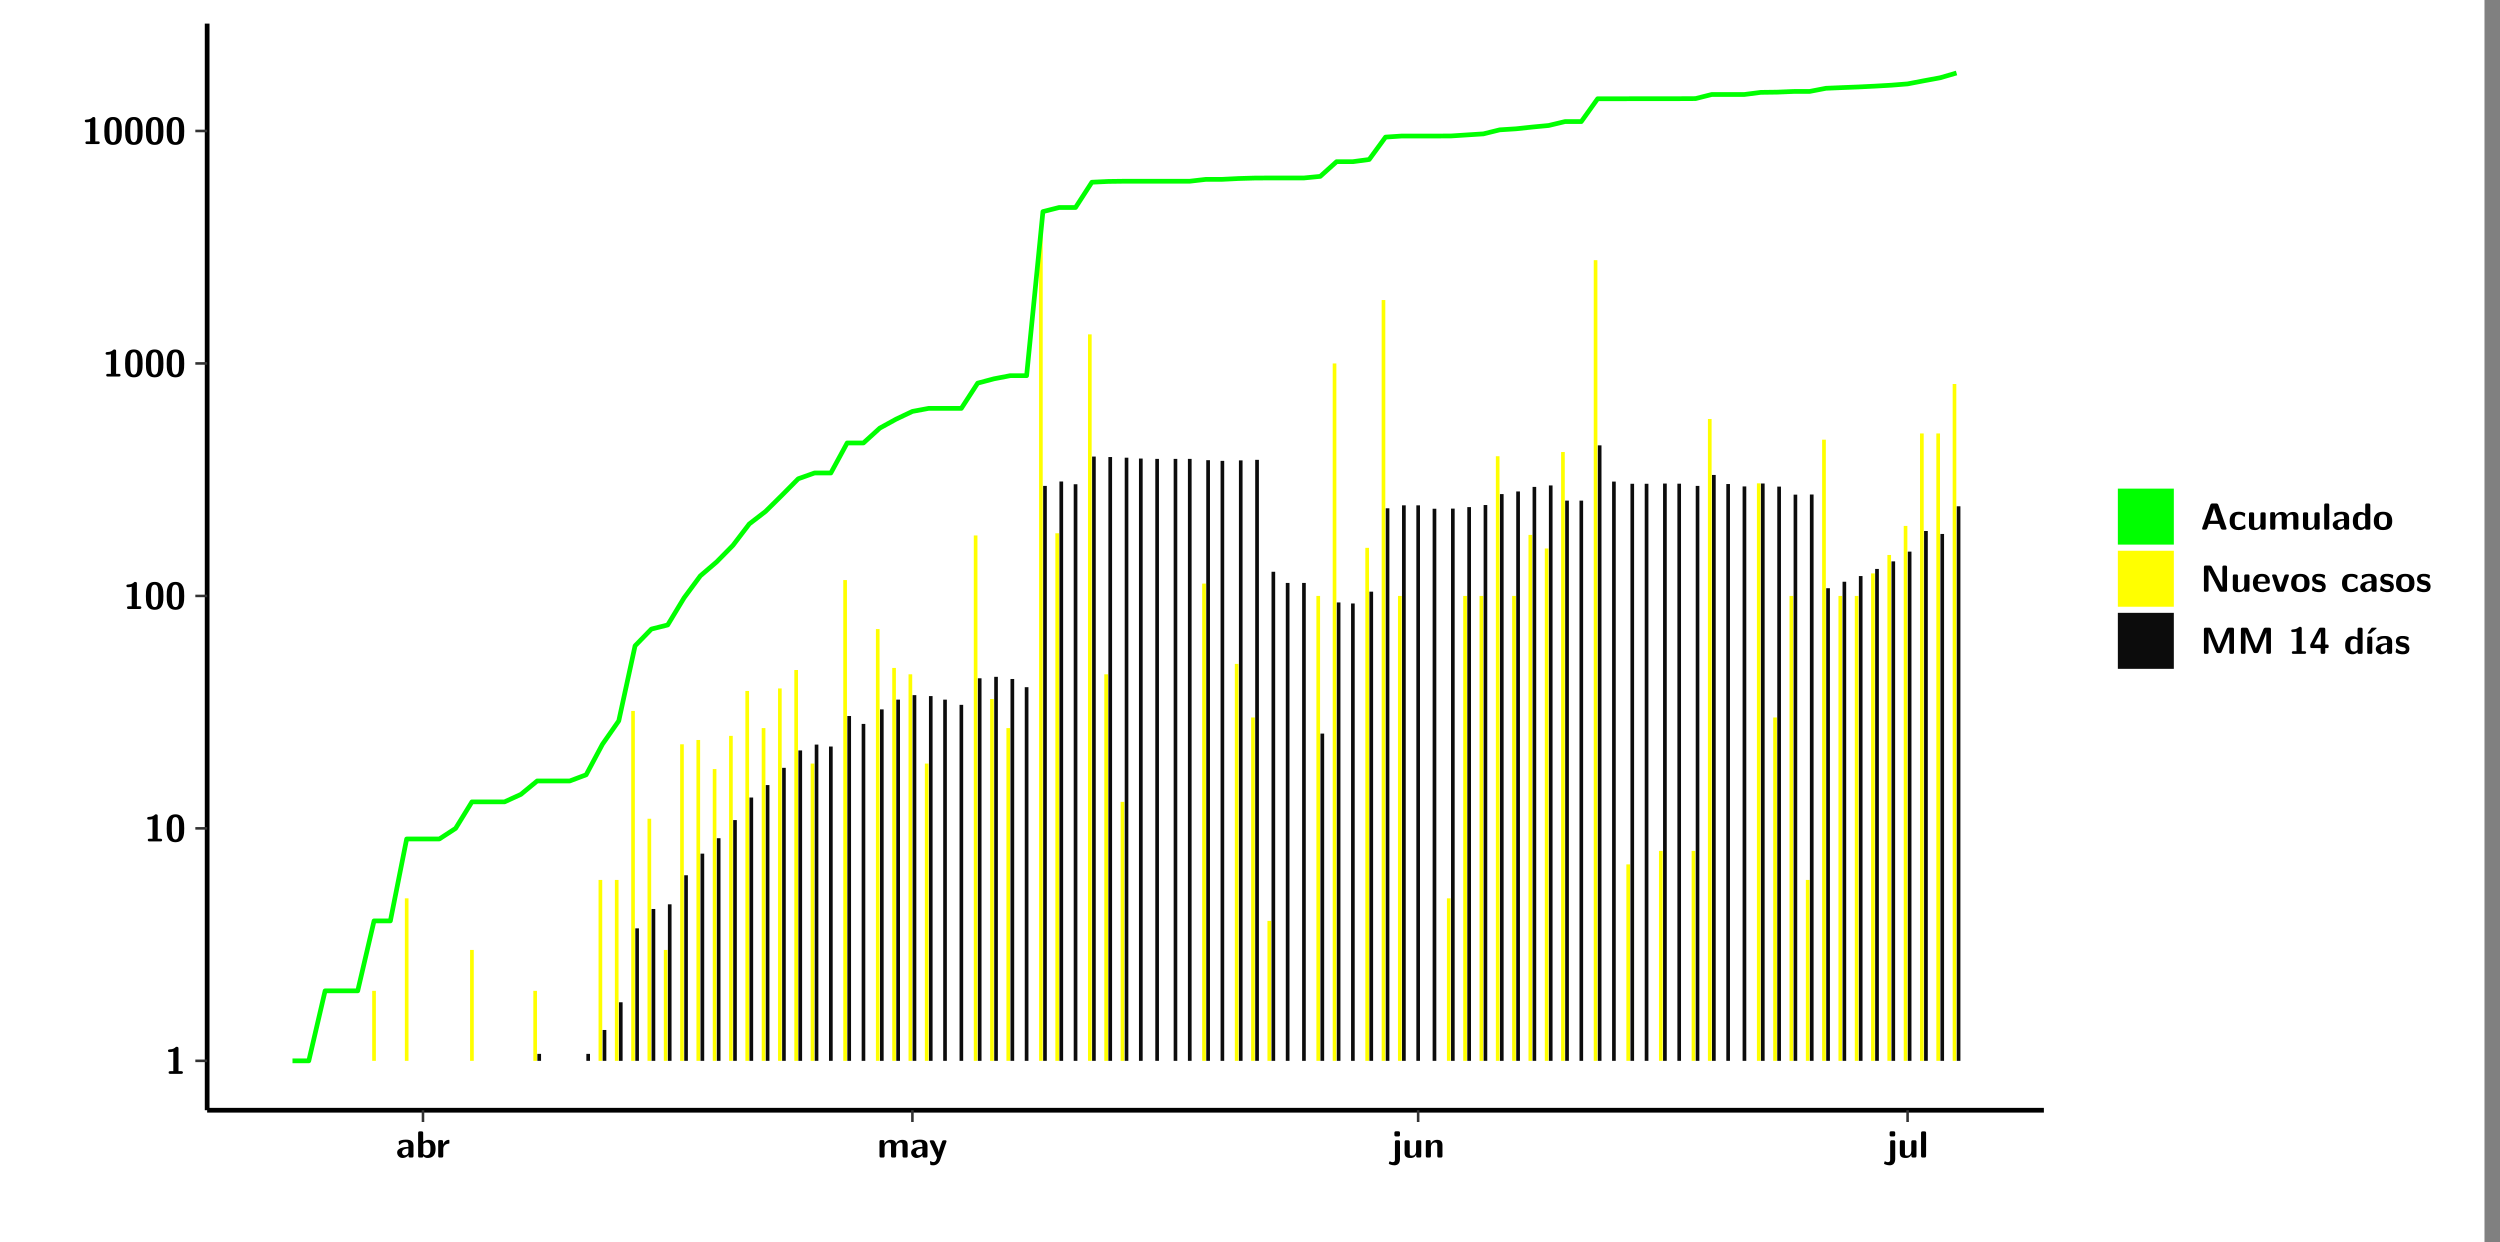 <?xml version="1.0" encoding="UTF-8"?>
<svg xmlns="http://www.w3.org/2000/svg" xmlns:xlink="http://www.w3.org/1999/xlink" width="579.653pt" height="288pt" viewBox="0 0 579.653 288" version="1.1">
<rect x="0" y="0" width="579.653" height="288" fill="#808080" stroke="none"/>
<defs>
<g>
<symbol overflow="visible" id="glyph0-0">
<path style="stroke:none;" d=""/>
</symbol>
<symbol overflow="visible" id="glyph0-1">
<path style="stroke:none;" d="M 3.109 -5.859 C 3.109 -6.016 3.109 -6.281 2.719 -6.281 C 2.547 -6.281 2.516 -6.266 2.406 -6.156 C 2.25 -6.016 1.922 -5.688 1.047 -5.672 C 0.891 -5.672 0.672 -5.609 0.672 -5.359 C 0.672 -5.047 0.969 -5.047 1.094 -5.047 C 1.344 -5.047 1.656 -5.078 1.906 -5.156 L 1.906 -0.625 L 1.234 -0.625 C 1.109 -0.625 0.812 -0.625 0.812 -0.312 C 0.812 0 1.109 0 1.234 0 L 3.719 0 C 3.828 0 4.141 0 4.141 -0.312 C 4.141 -0.625 3.828 -0.625 3.719 -0.625 L 3.109 -0.625 Z M 3.109 -5.859 "/>
</symbol>
<symbol overflow="visible" id="glyph0-2">
<path style="stroke:none;" d="M 4.438 -3 C 4.438 -4.203 4.438 -6.281 2.406 -6.281 C 0.375 -6.281 0.375 -4.219 0.375 -3 C 0.375 -1.812 0.375 0.188 2.406 0.188 C 4.438 0.188 4.438 -1.781 4.438 -3 Z M 2.406 -0.438 C 1.75 -0.438 1.656 -1.25 1.625 -1.484 C 1.562 -1.953 1.562 -2.766 1.562 -3.125 C 1.562 -3.641 1.562 -4.203 1.625 -4.641 C 1.641 -4.875 1.734 -5.641 2.406 -5.641 C 3.047 -5.641 3.156 -4.906 3.188 -4.734 C 3.25 -4.281 3.25 -3.594 3.25 -3.125 C 3.25 -2.625 3.25 -1.953 3.188 -1.469 C 3.156 -1.234 3.062 -0.438 2.406 -0.438 Z M 2.406 -0.438 "/>
</symbol>
<symbol overflow="visible" id="glyph0-3">
<path style="stroke:none;" d="M 4.062 -2.766 C 4.062 -4.156 2.734 -4.156 2.297 -4.156 C 1.891 -4.156 1.453 -4.125 0.859 -3.891 C 0.672 -3.797 0.625 -3.781 0.625 -3.688 C 0.625 -3.625 0.688 -3.109 0.688 -3.047 C 0.703 -2.984 0.75 -2.938 0.812 -2.938 C 0.844 -2.938 0.875 -2.969 0.906 -3 C 1.281 -3.391 1.719 -3.578 2.266 -3.578 C 2.734 -3.578 2.875 -3.297 2.875 -2.781 L 2.875 -2.469 C 2.562 -2.469 0.266 -2.453 0.266 -1.172 C 0.266 -0.547 0.766 0.094 1.531 0.094 C 1.828 0.094 2.484 0.016 2.906 -0.594 L 2.906 -0.422 C 2.906 -0.141 2.969 0 3.328 0 L 3.641 0 C 3.984 0 4.062 -0.109 4.062 -0.422 Z M 2.875 -1.344 C 2.875 -0.531 2.047 -0.531 2.016 -0.531 C 1.641 -0.531 1.406 -0.844 1.406 -1.188 C 1.406 -2.047 2.625 -2.109 2.875 -2.109 Z M 2.875 -1.344 "/>
</symbol>
<symbol overflow="visible" id="glyph0-4">
<path style="stroke:none;" d="M 1.703 -5.656 C 1.703 -5.938 1.641 -6.078 1.281 -6.078 L 0.953 -6.078 C 0.641 -6.078 0.531 -5.984 0.531 -5.656 L 0.531 -0.422 C 0.531 -0.109 0.625 0 0.953 0 L 1.312 0 C 1.453 0 1.719 0 1.734 -0.344 C 2.125 0.094 2.578 0.094 2.719 0.094 C 4.578 0.094 4.578 -1.594 4.578 -2.031 C 4.578 -2.453 4.578 -4.109 2.938 -4.109 C 2.219 -4.109 1.781 -3.703 1.703 -3.625 Z M 1.734 -3.172 C 1.844 -3.281 2.109 -3.484 2.5 -3.484 C 3.391 -3.484 3.391 -2.672 3.391 -2.016 C 3.391 -1.375 3.391 -0.531 2.406 -0.531 C 2.047 -0.531 1.828 -0.75 1.734 -0.875 Z M 1.734 -3.172 "/>
</symbol>
<symbol overflow="visible" id="glyph0-5">
<path style="stroke:none;" d="M 1.703 -2.016 C 1.703 -2.844 2.391 -3.188 2.938 -3.219 C 3.109 -3.234 3.125 -3.234 3.125 -3.469 L 3.125 -3.875 C 3.125 -4.047 3.125 -4.109 2.969 -4.109 C 2.719 -4.109 2.078 -4.031 1.672 -3.078 L 1.656 -3.078 L 1.656 -3.641 C 1.656 -3.922 1.594 -4.062 1.234 -4.062 L 0.953 -4.062 C 0.641 -4.062 0.531 -3.969 0.531 -3.641 L 0.531 -0.422 C 0.531 -0.109 0.625 0 0.953 0 L 1.281 0 C 1.609 0 1.703 -0.109 1.703 -0.422 Z M 1.703 -2.016 "/>
</symbol>
<symbol overflow="visible" id="glyph0-6">
<path style="stroke:none;" d="M 7.062 -2.844 C 7.062 -3.75 6.672 -4.109 5.781 -4.109 C 5.156 -4.109 4.688 -3.828 4.359 -3.25 C 4.219 -4.078 3.484 -4.109 3.109 -4.109 C 2.938 -4.109 2.578 -4.109 2.188 -3.828 C 1.906 -3.625 1.734 -3.344 1.672 -3.203 L 1.672 -3.641 C 1.672 -3.922 1.609 -4.062 1.25 -4.062 L 0.953 -4.062 C 0.625 -4.062 0.531 -3.969 0.531 -3.641 L 0.531 -0.422 C 0.531 -0.109 0.625 0 0.953 0 L 1.297 0 C 1.625 0 1.719 -0.109 1.719 -0.422 L 1.719 -2.359 C 1.719 -3.141 2.25 -3.484 2.688 -3.484 C 3.109 -3.484 3.203 -3.297 3.203 -2.828 L 3.203 -0.422 C 3.203 -0.109 3.297 0 3.625 0 L 3.969 0 C 4.297 0 4.391 -0.109 4.391 -0.422 L 4.391 -2.359 C 4.391 -3.141 4.922 -3.484 5.359 -3.484 C 5.781 -3.484 5.875 -3.297 5.875 -2.828 L 5.875 -0.422 C 5.875 -0.109 5.969 0 6.297 0 L 6.641 0 C 6.984 0 7.062 -0.109 7.062 -0.422 Z M 7.062 -2.844 "/>
</symbol>
<symbol overflow="visible" id="glyph0-7">
<path style="stroke:none;" d="M 4.109 -3.609 C 4.141 -3.719 4.141 -3.734 4.141 -3.781 C 4.141 -4.016 3.906 -4.016 3.797 -4.016 L 3.609 -4.016 C 3.469 -4.016 3.266 -4.016 3.141 -3.812 C 3.109 -3.766 2.406 -1.828 2.359 -1.25 L 2.344 -1.25 C 2.312 -1.672 1.953 -2.484 1.562 -3.328 C 1.328 -3.891 1.266 -4.016 0.828 -4.016 L 0.594 -4.016 C 0.469 -4.016 0.25 -4.016 0.25 -3.781 C 0.25 -3.75 0.281 -3.688 0.297 -3.641 L 1.953 0 C 1.891 0.188 1.859 0.281 1.828 0.375 C 1.734 0.656 1.578 1.047 1.109 1.047 C 0.812 1.047 0.609 0.922 0.516 0.875 C 0.469 0.844 0.453 0.828 0.422 0.828 C 0.391 0.828 0.312 0.859 0.312 0.969 C 0.312 1.031 0.375 1.641 0.391 1.672 C 0.469 1.781 0.953 1.797 1.094 1.797 C 2.172 1.797 2.609 0.766 2.672 0.547 Z M 4.109 -3.609 "/>
</symbol>
<symbol overflow="visible" id="glyph0-8">
<path style="stroke:none;" d="M 1.969 -5.672 C 1.969 -5.953 1.906 -6.094 1.547 -6.094 L 1.094 -6.094 C 0.766 -6.094 0.672 -5.984 0.672 -5.672 L 0.672 -5.312 C 0.672 -5.031 0.734 -4.891 1.094 -4.891 L 1.547 -4.891 C 1.875 -4.891 1.969 -5 1.969 -5.312 Z M 0.797 0.484 C 0.797 0.703 0.797 1.062 0.25 1.062 C 0.156 1.062 -0.094 1.031 -0.266 0.922 C -0.359 0.875 -0.375 0.875 -0.406 0.875 C -0.484 0.875 -0.5 0.922 -0.547 1.094 C -0.609 1.281 -0.625 1.359 -0.625 1.391 C -0.625 1.547 0.109 1.797 0.656 1.797 C 1.625 1.797 1.969 1.141 1.969 0.281 L 1.969 -3.594 C 1.969 -3.875 1.906 -4.016 1.547 -4.016 L 1.219 -4.016 C 0.891 -4.016 0.797 -3.906 0.797 -3.594 Z M 0.797 0.484 "/>
</symbol>
<symbol overflow="visible" id="glyph0-9">
<path style="stroke:none;" d="M 4.391 -3.594 C 4.391 -3.875 4.328 -4.016 3.969 -4.016 L 3.609 -4.016 C 3.281 -4.016 3.188 -3.906 3.188 -3.594 L 3.188 -1.516 C 3.188 -0.938 2.891 -0.438 2.266 -0.438 C 1.766 -0.438 1.719 -0.562 1.719 -1.031 L 1.719 -3.594 C 1.719 -3.875 1.656 -4.016 1.297 -4.016 L 0.953 -4.016 C 0.625 -4.016 0.531 -3.922 0.531 -3.594 L 0.531 -1.109 C 0.531 -0.172 1.031 0.094 1.953 0.094 C 2.188 0.094 2.812 0.094 3.219 -0.656 L 3.219 -0.422 C 3.219 -0.141 3.281 0 3.641 0 L 3.969 0 C 4.297 0 4.391 -0.109 4.391 -0.422 Z M 4.391 -3.594 "/>
</symbol>
<symbol overflow="visible" id="glyph0-10">
<path style="stroke:none;" d="M 4.391 -2.844 C 4.391 -3.75 4 -4.109 3.109 -4.109 C 2.188 -4.109 1.781 -3.438 1.672 -3.203 L 1.672 -3.641 C 1.672 -3.922 1.609 -4.062 1.25 -4.062 L 0.953 -4.062 C 0.625 -4.062 0.531 -3.969 0.531 -3.641 L 0.531 -0.422 C 0.531 -0.109 0.625 0 0.953 0 L 1.297 0 C 1.625 0 1.719 -0.109 1.719 -0.422 L 1.719 -2.359 C 1.719 -3.125 2.219 -3.484 2.688 -3.484 C 3.109 -3.484 3.188 -3.281 3.188 -2.828 L 3.188 -0.422 C 3.188 -0.141 3.25 0 3.609 0 L 3.969 0 C 4.297 0 4.391 -0.109 4.391 -0.422 Z M 4.391 -2.844 "/>
</symbol>
<symbol overflow="visible" id="glyph0-11">
<path style="stroke:none;" d="M 1.703 -5.656 C 1.703 -5.938 1.641 -6.078 1.281 -6.078 L 0.953 -6.078 C 0.641 -6.078 0.531 -5.984 0.531 -5.656 L 0.531 -0.422 C 0.531 -0.109 0.625 0 0.953 0 L 1.281 0 C 1.609 0 1.703 -0.109 1.703 -0.422 Z M 1.703 -5.656 "/>
</symbol>
<symbol overflow="visible" id="glyph0-12">
<path style="stroke:none;" d="M 4.156 -5.703 C 4.031 -6.078 3.766 -6.078 3.594 -6.078 L 2.828 -6.078 C 2.641 -6.078 2.391 -6.078 2.266 -5.703 L 0.406 -0.406 C 0.375 -0.297 0.375 -0.281 0.375 -0.234 C 0.375 0 0.594 0 0.703 0 L 1.031 0 C 1.188 0 1.453 0 1.578 -0.344 L 1.922 -1.328 L 4.344 -1.328 L 4.641 -0.484 C 4.75 -0.172 4.812 0 5.234 0 L 5.703 0 C 5.828 0 6.047 0 6.047 -0.234 C 6.047 -0.281 6.047 -0.297 6 -0.406 Z M 2.812 -3.938 C 2.938 -4.328 3.062 -4.656 3.125 -4.969 L 3.141 -4.969 C 3.188 -4.766 3.188 -4.75 3.25 -4.547 L 4.078 -2.078 L 2.188 -2.078 Z M 2.812 -3.938 "/>
</symbol>
<symbol overflow="visible" id="glyph0-13">
<path style="stroke:none;" d="M 4 -0.438 C 4 -0.531 3.969 -0.938 3.953 -1.047 C 3.953 -1.078 3.938 -1.172 3.844 -1.172 C 3.812 -1.172 3.797 -1.172 3.703 -1.078 C 3.562 -0.953 3.141 -0.594 2.422 -0.594 C 1.516 -0.594 1.516 -1.469 1.516 -2.031 C 1.516 -2.75 1.562 -3.484 2.453 -3.484 C 3.031 -3.484 3.266 -3.344 3.578 -3.078 C 3.688 -2.984 3.703 -2.984 3.734 -2.984 C 3.828 -2.984 3.844 -3.062 3.844 -3.094 C 3.859 -3.172 3.953 -3.656 3.953 -3.703 C 3.953 -3.781 3.891 -3.812 3.75 -3.891 C 3.328 -4.078 3.062 -4.156 2.453 -4.156 C 1.141 -4.156 0.328 -3.547 0.328 -2.016 C 0.328 -0.562 1.078 0.094 2.406 0.094 C 2.641 0.094 3.172 0.094 3.75 -0.203 C 4 -0.344 4 -0.344 4 -0.438 Z M 4 -0.438 "/>
</symbol>
<symbol overflow="visible" id="glyph0-14">
<path style="stroke:none;" d="M 4.375 -5.656 C 4.375 -5.938 4.312 -6.078 3.953 -6.078 L 3.625 -6.078 C 3.297 -6.078 3.203 -5.969 3.203 -5.656 L 3.203 -3.672 C 2.812 -4.047 2.375 -4.109 2.109 -4.109 C 0.328 -4.109 0.328 -2.422 0.328 -2 C 0.328 -1.594 0.328 0.094 2.062 0.094 C 2.422 0.094 2.812 -0.016 3.188 -0.406 C 3.188 -0.094 3.297 0 3.609 0 L 3.953 0 C 4.281 0 4.375 -0.109 4.375 -0.422 Z M 3.188 -1.094 C 3.188 -0.953 3.188 -0.875 2.922 -0.688 C 2.703 -0.547 2.5 -0.531 2.406 -0.531 C 1.516 -0.531 1.516 -1.344 1.516 -2 C 1.516 -2.656 1.516 -3.484 2.5 -3.484 C 2.75 -3.484 2.984 -3.391 3.188 -3.203 Z M 3.188 -1.094 "/>
</symbol>
<symbol overflow="visible" id="glyph0-15">
<path style="stroke:none;" d="M 4.547 -1.969 C 4.547 -3.406 3.844 -4.156 2.406 -4.156 C 0.953 -4.156 0.266 -3.391 0.266 -1.969 C 0.266 -0.547 1.031 0.094 2.406 0.094 C 3.781 0.094 4.547 -0.531 4.547 -1.969 Z M 2.406 -0.594 C 1.469 -0.594 1.469 -1.375 1.469 -2.078 C 1.469 -2.75 1.469 -3.531 2.406 -3.531 C 3.344 -3.531 3.344 -2.766 3.344 -2.078 C 3.344 -1.391 3.344 -0.594 2.406 -0.594 Z M 2.406 -0.594 "/>
</symbol>
<symbol overflow="visible" id="glyph0-16">
<path style="stroke:none;" d="M 2.656 -5.734 C 2.469 -6.078 2.203 -6.078 2.031 -6.078 L 1.219 -6.078 C 0.906 -6.078 0.797 -5.984 0.797 -5.656 L 0.797 -0.422 C 0.797 -0.109 0.891 0 1.219 0 L 1.453 0 C 1.781 0 1.875 -0.109 1.875 -0.422 L 1.875 -5.016 L 1.891 -5.016 L 4.297 -0.344 C 4.484 0 4.75 0 4.922 0 L 5.734 0 C 6.062 0 6.156 -0.109 6.156 -0.422 L 6.156 -5.656 C 6.156 -5.938 6.094 -6.078 5.734 -6.078 L 5.5 -6.078 C 5.156 -6.078 5.078 -5.969 5.078 -5.656 L 5.078 -1.062 L 5.062 -1.062 Z M 2.656 -5.734 "/>
</symbol>
<symbol overflow="visible" id="glyph0-17">
<path style="stroke:none;" d="M 3.781 -1.875 C 3.984 -1.875 4.203 -1.891 4.203 -2.281 C 4.203 -3.406 3.672 -4.156 2.359 -4.156 C 0.969 -4.156 0.266 -3.375 0.266 -2.047 C 0.266 -0.609 1.109 0.094 2.484 0.094 C 2.812 0.094 3.312 0.047 3.891 -0.234 C 4.078 -0.328 4.141 -0.359 4.141 -0.469 C 4.141 -0.531 4.125 -0.781 4.109 -0.844 C 4.078 -1.125 4.062 -1.125 3.984 -1.125 C 3.953 -1.125 3.938 -1.125 3.844 -1.047 C 3.328 -0.594 2.797 -0.531 2.516 -0.531 C 1.531 -0.531 1.422 -1.312 1.391 -1.875 Z M 1.406 -2.344 C 1.422 -2.875 1.609 -3.531 2.359 -3.531 C 3.062 -3.531 3.203 -3.031 3.219 -2.344 Z M 1.406 -2.344 "/>
</symbol>
<symbol overflow="visible" id="glyph0-18">
<path style="stroke:none;" d="M 4.109 -3.609 C 4.141 -3.719 4.141 -3.75 4.141 -3.766 C 4.141 -4.016 3.922 -4.016 3.797 -4.016 L 3.609 -4.016 C 3.25 -4.016 3.141 -3.891 3.062 -3.641 L 2.203 -0.984 L 1.328 -3.641 C 1.266 -3.828 1.203 -4.016 0.781 -4.016 L 0.578 -4.016 C 0.453 -4.016 0.234 -4.016 0.234 -3.766 C 0.234 -3.75 0.234 -3.719 0.266 -3.609 L 1.312 -0.375 C 1.438 0 1.703 0 1.859 0 L 2.5 0 C 2.672 0 2.938 0 3.062 -0.375 Z M 4.109 -3.609 "/>
</symbol>
<symbol overflow="visible" id="glyph0-19">
<path style="stroke:none;" d="M 3.469 -1.234 C 3.469 -1.734 3.203 -2.031 3.047 -2.172 C 2.703 -2.484 2.391 -2.547 2.031 -2.609 C 1.547 -2.703 1.188 -2.766 1.188 -3.109 C 1.188 -3.469 1.484 -3.547 1.828 -3.547 C 2.406 -3.547 2.719 -3.328 2.953 -3.125 C 3.047 -3.047 3.062 -3.047 3.094 -3.047 C 3.188 -3.047 3.203 -3.125 3.203 -3.156 C 3.219 -3.219 3.312 -3.719 3.312 -3.766 C 3.312 -3.906 2.844 -4.031 2.75 -4.062 C 2.406 -4.156 2.125 -4.156 1.891 -4.156 C 1.5 -4.156 0.328 -4.156 0.328 -2.906 C 0.328 -2.484 0.516 -2.219 0.75 -2 C 1.062 -1.734 1.406 -1.672 1.906 -1.562 C 2.156 -1.531 2.609 -1.453 2.609 -1.062 C 2.609 -0.656 2.266 -0.594 1.922 -0.594 C 1.531 -0.594 1.047 -0.703 0.625 -1.188 C 0.594 -1.234 0.562 -1.266 0.516 -1.266 C 0.422 -1.266 0.406 -1.188 0.391 -1.125 C 0.375 -1.016 0.266 -0.516 0.266 -0.422 C 0.266 -0.266 0.922 -0.062 0.922 -0.047 C 1.406 0.094 1.766 0.094 1.922 0.094 C 2.359 0.094 3.469 0.062 3.469 -1.234 Z M 3.469 -1.234 "/>
</symbol>
<symbol overflow="visible" id="glyph0-20">
<path style="stroke:none;" d="M 4.859 -2.859 C 4.688 -2.422 4.359 -1.609 4.281 -1.312 C 4.203 -1.625 3.844 -2.484 3.656 -2.953 L 2.531 -5.719 C 2.391 -6.078 2.109 -6.078 1.953 -6.078 L 1.219 -6.078 C 0.906 -6.078 0.797 -5.984 0.797 -5.656 L 0.797 -0.422 C 0.797 -0.109 0.891 0 1.219 0 L 1.453 0 C 1.781 0 1.875 -0.109 1.875 -0.422 L 1.875 -4.953 L 1.891 -4.953 C 1.984 -4.562 2.375 -3.578 2.578 -3.062 L 3.609 -0.562 C 3.766 -0.188 3.969 -0.188 4.266 -0.188 C 4.562 -0.188 4.781 -0.188 4.938 -0.562 L 6.062 -3.328 C 6.141 -3.531 6.625 -4.719 6.672 -4.953 L 6.688 -4.953 L 6.688 -0.422 C 6.688 -0.141 6.75 0 7.109 0 L 7.344 0 C 7.672 0 7.766 -0.109 7.766 -0.422 L 7.766 -5.656 C 7.766 -5.938 7.703 -6.078 7.344 -6.078 L 6.609 -6.078 C 6.391 -6.078 6.172 -6.062 6.016 -5.703 Z M 4.859 -2.859 "/>
</symbol>
<symbol overflow="visible" id="glyph0-21">
<path style="stroke:none;" d="M 0.344 -2.297 C 0.266 -2.172 0.266 -2.141 0.266 -1.984 L 0.266 -1.766 C 0.266 -1.484 0.328 -1.344 0.688 -1.344 L 2.672 -1.344 L 2.672 -0.422 C 2.672 -0.141 2.719 0 3.078 0 L 3.328 0 C 3.656 0 3.75 -0.109 3.75 -0.422 L 3.75 -1.344 L 4.125 -1.344 C 4.391 -1.344 4.547 -1.406 4.547 -1.75 C 4.547 -2.078 4.422 -2.172 4.125 -2.172 L 3.75 -2.172 L 3.75 -5.656 C 3.75 -5.984 3.656 -6.078 3.328 -6.078 L 2.688 -6.078 C 2.531 -6.078 2.391 -6.078 2.281 -5.875 Z M 1.188 -2.172 C 2.578 -4.75 2.672 -5.016 2.703 -5.156 L 2.719 -5.156 L 2.719 -2.172 Z M 1.188 -2.172 "/>
</symbol>
<symbol overflow="visible" id="glyph0-22">
<path style="stroke:none;" d="M 3.906 -5.844 C 3.953 -5.875 4 -5.922 4 -5.969 C 4 -6.078 3.906 -6.078 3.766 -6.078 L 3.047 -6.078 C 2.875 -6.078 2.859 -6.078 2.781 -5.984 L 2.031 -4.953 C 1.953 -4.859 1.953 -4.844 1.953 -4.828 C 1.953 -4.703 2.047 -4.703 2.188 -4.703 L 2.516 -4.703 Z M 3.906 -5.844 "/>
</symbol>
<symbol overflow="visible" id="glyph0-23">
<path style="stroke:none;" d="M 1.703 -3.594 C 1.703 -3.875 1.641 -4.016 1.281 -4.016 L 0.953 -4.016 C 0.641 -4.016 0.531 -3.922 0.531 -3.594 L 0.531 -0.422 C 0.531 -0.109 0.625 0 0.953 0 L 1.281 0 C 1.609 0 1.703 -0.109 1.703 -0.422 Z M 1.703 -3.594 "/>
</symbol>
</g>
<clipPath id="clip1">
  <path d="M 0 0 L 576.008 0 L 576.008 288 L 0 288 Z M 0 0 "/>
</clipPath>
<clipPath id="clip2">
  <path d="M 48.031 5.477 L 473.898 5.477 L 473.898 257.414 L 48.031 257.414 Z M 48.031 5.477 "/>
</clipPath>
</defs>
<g id="surface1">
<g clip-path="url(#clip1)" clip-rule="nonzero">
<path style="fill-rule:nonzero;fill:rgb(100%,100%,100%);fill-opacity:1;stroke-width:0.598;stroke-linecap:round;stroke-linejoin:round;stroke:rgb(100%,100%,100%);stroke-opacity:1;stroke-miterlimit:10;" d="M 0 0 L 0 288.004 L 576.008 288.004 L 576.008 0 Z M 0 0 " transform="matrix(1,0,0,-1,0,288)"/>
</g>
<g clip-path="url(#clip2)" clip-rule="nonzero">
<path style=" stroke:none;fill-rule:nonzero;fill:rgb(100%,100%,100%);fill-opacity:1;" d="M 48.031 257.414 L 48.031 5.477 L 473.898 5.477 L 473.898 257.414 Z M 48.031 257.414 "/>
</g>
<path style=" stroke:none;fill-rule:nonzero;fill:rgb(100%,100%,0%);fill-opacity:1;" d="M 86.297 245.969 L 86.297 229.738 L 87.152 229.738 L 87.152 245.969 Z M 86.297 245.969 "/>
<path style=" stroke:none;fill-rule:nonzero;fill:rgb(100%,100%,0%);fill-opacity:1;" d="M 93.871 245.969 L 93.871 208.289 L 94.715 208.289 L 94.715 245.969 Z M 93.871 245.969 "/>
<path style=" stroke:none;fill-rule:nonzero;fill:rgb(100%,100%,0%);fill-opacity:1;" d="M 108.992 245.969 L 108.992 220.254 L 109.848 220.254 L 109.848 245.969 Z M 108.992 245.969 "/>
<path style=" stroke:none;fill-rule:nonzero;fill:rgb(100%,100%,0%);fill-opacity:1;" d="M 123.656 245.969 L 123.656 229.738 L 124.504 229.738 L 124.504 245.969 Z M 123.656 245.969 "/>
<path style=" stroke:none;fill-rule:nonzero;fill:rgb(4.999%,4.999%,4.999%);fill-opacity:1;" d="M 124.594 245.969 L 124.594 244.352 L 125.449 244.352 L 125.449 245.969 Z M 124.594 245.969 "/>
<path style=" stroke:none;fill-rule:nonzero;fill:rgb(4.999%,4.999%,4.999%);fill-opacity:1;" d="M 135.953 245.969 L 135.953 244.352 L 136.797 244.352 L 136.797 245.969 Z M 135.953 245.969 "/>
<path style=" stroke:none;fill-rule:nonzero;fill:rgb(100%,100%,0%);fill-opacity:1;" d="M 138.781 245.969 L 138.781 204.023 L 139.637 204.023 L 139.637 245.969 Z M 138.781 245.969 "/>
<path style=" stroke:none;fill-rule:nonzero;fill:rgb(4.999%,4.999%,4.999%);fill-opacity:1;" d="M 139.727 245.969 L 139.727 238.812 L 140.586 238.812 L 140.586 245.969 Z M 139.727 245.969 "/>
<path style=" stroke:none;fill-rule:nonzero;fill:rgb(100%,100%,0%);fill-opacity:1;" d="M 142.566 245.969 L 142.566 204.023 L 143.414 204.023 L 143.414 245.969 Z M 142.566 245.969 "/>
<path style=" stroke:none;fill-rule:nonzero;fill:rgb(4.999%,4.999%,4.999%);fill-opacity:1;" d="M 143.512 245.969 L 143.512 232.387 L 144.359 232.387 L 144.359 245.969 Z M 143.512 245.969 "/>
<path style=" stroke:none;fill-rule:nonzero;fill:rgb(100%,100%,0%);fill-opacity:1;" d="M 146.352 245.969 L 146.352 164.84 L 147.199 164.84 L 147.199 245.969 Z M 146.352 245.969 "/>
<path style=" stroke:none;fill-rule:nonzero;fill:rgb(4.999%,4.999%,4.999%);fill-opacity:1;" d="M 147.301 245.969 L 147.301 215.25 L 148.145 215.25 L 148.145 245.969 Z M 147.301 245.969 "/>
<path style=" stroke:none;fill-rule:nonzero;fill:rgb(100%,100%,0%);fill-opacity:1;" d="M 150.129 245.969 L 150.129 189.836 L 150.984 189.836 L 150.984 245.969 Z M 150.129 245.969 "/>
<path style=" stroke:none;fill-rule:nonzero;fill:rgb(4.999%,4.999%,4.999%);fill-opacity:1;" d="M 151.074 245.969 L 151.074 210.758 L 151.934 210.758 L 151.934 245.969 Z M 151.074 245.969 "/>
<path style=" stroke:none;fill-rule:nonzero;fill:rgb(100%,100%,0%);fill-opacity:1;" d="M 153.914 245.969 L 153.914 220.254 L 154.762 220.254 L 154.762 245.969 Z M 153.914 245.969 "/>
<path style=" stroke:none;fill-rule:nonzero;fill:rgb(4.999%,4.999%,4.999%);fill-opacity:1;" d="M 154.859 245.969 L 154.859 209.672 L 155.707 209.672 L 155.707 245.969 Z M 154.859 245.969 "/>
<path style=" stroke:none;fill-rule:nonzero;fill:rgb(100%,100%,0%);fill-opacity:1;" d="M 157.699 245.969 L 157.699 172.57 L 158.547 172.57 L 158.547 245.969 Z M 157.699 245.969 "/>
<path style=" stroke:none;fill-rule:nonzero;fill:rgb(4.999%,4.999%,4.999%);fill-opacity:1;" d="M 158.648 245.969 L 158.648 202.938 L 159.492 202.938 L 159.492 245.969 Z M 158.648 245.969 "/>
<path style=" stroke:none;fill-rule:nonzero;fill:rgb(100%,100%,0%);fill-opacity:1;" d="M 161.477 245.969 L 161.477 171.574 L 162.332 171.574 L 162.332 245.969 Z M 161.477 245.969 "/>
<path style=" stroke:none;fill-rule:nonzero;fill:rgb(4.999%,4.999%,4.999%);fill-opacity:1;" d="M 162.422 245.969 L 162.422 197.926 L 163.281 197.926 L 163.281 245.969 Z M 162.422 245.969 "/>
<path style=" stroke:none;fill-rule:nonzero;fill:rgb(100%,100%,0%);fill-opacity:1;" d="M 165.262 245.969 L 165.262 178.309 L 166.109 178.309 L 166.109 245.969 Z M 165.262 245.969 "/>
<path style=" stroke:none;fill-rule:nonzero;fill:rgb(4.999%,4.999%,4.999%);fill-opacity:1;" d="M 166.207 245.969 L 166.207 194.352 L 167.055 194.352 L 167.055 245.969 Z M 166.207 245.969 "/>
<path style=" stroke:none;fill-rule:nonzero;fill:rgb(100%,100%,0%);fill-opacity:1;" d="M 169.047 245.969 L 169.047 170.617 L 169.895 170.617 L 169.895 245.969 Z M 169.047 245.969 "/>
<path style=" stroke:none;fill-rule:nonzero;fill:rgb(4.999%,4.999%,4.999%);fill-opacity:1;" d="M 169.996 245.969 L 169.996 190.145 L 170.84 190.145 L 170.84 245.969 Z M 169.996 245.969 "/>
<path style=" stroke:none;fill-rule:nonzero;fill:rgb(100%,100%,0%);fill-opacity:1;" d="M 172.824 245.969 L 172.824 160.207 L 173.68 160.207 L 173.68 245.969 Z M 172.824 245.969 "/>
<path style=" stroke:none;fill-rule:nonzero;fill:rgb(4.999%,4.999%,4.999%);fill-opacity:1;" d="M 173.77 245.969 L 173.77 184.914 L 174.629 184.914 L 174.629 245.969 Z M 173.77 245.969 "/>
<path style=" stroke:none;fill-rule:nonzero;fill:rgb(100%,100%,0%);fill-opacity:1;" d="M 176.609 245.969 L 176.609 168.816 L 177.469 168.816 L 177.469 245.969 Z M 176.609 245.969 "/>
<path style=" stroke:none;fill-rule:nonzero;fill:rgb(4.999%,4.999%,4.999%);fill-opacity:1;" d="M 177.555 245.969 L 177.555 182.027 L 178.402 182.027 L 178.402 245.969 Z M 177.555 245.969 "/>
<path style=" stroke:none;fill-rule:nonzero;fill:rgb(100%,100%,0%);fill-opacity:1;" d="M 180.395 245.969 L 180.395 159.621 L 181.242 159.621 L 181.242 245.969 Z M 180.395 245.969 "/>
<path style=" stroke:none;fill-rule:nonzero;fill:rgb(4.999%,4.999%,4.999%);fill-opacity:1;" d="M 181.344 245.969 L 181.344 178.031 L 182.188 178.031 L 182.188 245.969 Z M 181.344 245.969 "/>
<path style=" stroke:none;fill-rule:nonzero;fill:rgb(100%,100%,0%);fill-opacity:1;" d="M 184.172 245.969 L 184.172 155.348 L 185.027 155.348 L 185.027 245.969 Z M 184.172 245.969 "/>
<path style=" stroke:none;fill-rule:nonzero;fill:rgb(4.999%,4.999%,4.999%);fill-opacity:1;" d="M 185.117 245.969 L 185.117 173.996 L 185.977 173.996 L 185.977 245.969 Z M 185.117 245.969 "/>
<path style=" stroke:none;fill-rule:nonzero;fill:rgb(100%,100%,0%);fill-opacity:1;" d="M 187.957 245.969 L 187.957 177.043 L 188.812 177.043 L 188.812 245.969 Z M 187.957 245.969 "/>
<path style=" stroke:none;fill-rule:nonzero;fill:rgb(4.999%,4.999%,4.999%);fill-opacity:1;" d="M 188.902 245.969 L 188.902 172.641 L 189.75 172.641 L 189.75 245.969 Z M 188.902 245.969 "/>
<path style=" stroke:none;fill-rule:nonzero;fill:rgb(4.999%,4.999%,4.999%);fill-opacity:1;" d="M 192.211 245.969 L 192.211 173.09 L 193.07 173.09 L 193.07 245.969 Z M 192.211 245.969 "/>
<path style=" stroke:none;fill-rule:nonzero;fill:rgb(100%,100%,0%);fill-opacity:1;" d="M 195.52 245.969 L 195.52 134.492 L 196.375 134.492 L 196.375 245.969 Z M 195.52 245.969 "/>
<path style=" stroke:none;fill-rule:nonzero;fill:rgb(4.999%,4.999%,4.999%);fill-opacity:1;" d="M 196.465 245.969 L 196.465 166.016 L 197.324 166.016 L 197.324 245.969 Z M 196.465 245.969 "/>
<path style=" stroke:none;fill-rule:nonzero;fill:rgb(4.999%,4.999%,4.999%);fill-opacity:1;" d="M 199.785 245.969 L 199.785 167.848 L 200.629 167.848 L 200.629 245.969 Z M 199.785 245.969 "/>
<path style=" stroke:none;fill-rule:nonzero;fill:rgb(100%,100%,0%);fill-opacity:1;" d="M 203.09 245.969 L 203.09 145.859 L 203.938 145.859 L 203.938 245.969 Z M 203.09 245.969 "/>
<path style=" stroke:none;fill-rule:nonzero;fill:rgb(4.999%,4.999%,4.999%);fill-opacity:1;" d="M 204.039 245.969 L 204.039 164.48 L 204.883 164.48 L 204.883 245.969 Z M 204.039 245.969 "/>
<path style=" stroke:none;fill-rule:nonzero;fill:rgb(100%,100%,0%);fill-opacity:1;" d="M 206.875 245.969 L 206.875 154.867 L 207.723 154.867 L 207.723 245.969 Z M 206.875 245.969 "/>
<path style=" stroke:none;fill-rule:nonzero;fill:rgb(4.999%,4.999%,4.999%);fill-opacity:1;" d="M 207.812 245.969 L 207.812 162.219 L 208.672 162.219 L 208.672 245.969 Z M 207.812 245.969 "/>
<path style=" stroke:none;fill-rule:nonzero;fill:rgb(100%,100%,0%);fill-opacity:1;" d="M 210.652 245.969 L 210.652 156.344 L 211.508 156.344 L 211.508 245.969 Z M 210.652 245.969 "/>
<path style=" stroke:none;fill-rule:nonzero;fill:rgb(4.999%,4.999%,4.999%);fill-opacity:1;" d="M 211.598 245.969 L 211.598 161.176 L 212.457 161.176 L 212.457 245.969 Z M 211.598 245.969 "/>
<path style=" stroke:none;fill-rule:nonzero;fill:rgb(100%,100%,0%);fill-opacity:1;" d="M 214.438 245.969 L 214.438 177.043 L 215.285 177.043 L 215.285 245.969 Z M 214.438 245.969 "/>
<path style=" stroke:none;fill-rule:nonzero;fill:rgb(4.999%,4.999%,4.999%);fill-opacity:1;" d="M 215.387 245.969 L 215.387 161.395 L 216.23 161.395 L 216.23 245.969 Z M 215.387 245.969 "/>
<path style=" stroke:none;fill-rule:nonzero;fill:rgb(4.999%,4.999%,4.999%);fill-opacity:1;" d="M 218.691 245.969 L 218.691 162.219 L 219.539 162.219 L 219.539 245.969 Z M 218.691 245.969 "/>
<path style=" stroke:none;fill-rule:nonzero;fill:rgb(4.999%,4.999%,4.999%);fill-opacity:1;" d="M 222.48 245.969 L 222.48 163.426 L 223.324 163.426 L 223.324 245.969 Z M 222.48 245.969 "/>
<path style=" stroke:none;fill-rule:nonzero;fill:rgb(100%,100%,0%);fill-opacity:1;" d="M 225.785 245.969 L 225.785 124.152 L 226.633 124.152 L 226.633 245.969 Z M 225.785 245.969 "/>
<path style=" stroke:none;fill-rule:nonzero;fill:rgb(4.999%,4.999%,4.999%);fill-opacity:1;" d="M 226.734 245.969 L 226.734 157.27 L 227.578 157.27 L 227.578 245.969 Z M 226.734 245.969 "/>
<path style=" stroke:none;fill-rule:nonzero;fill:rgb(100%,100%,0%);fill-opacity:1;" d="M 229.57 245.969 L 229.57 162.082 L 230.418 162.082 L 230.418 245.969 Z M 229.57 245.969 "/>
<path style=" stroke:none;fill-rule:nonzero;fill:rgb(4.999%,4.999%,4.999%);fill-opacity:1;" d="M 230.52 245.969 L 230.52 156.93 L 231.367 156.93 L 231.367 245.969 Z M 230.52 245.969 "/>
<path style=" stroke:none;fill-rule:nonzero;fill:rgb(100%,100%,0%);fill-opacity:1;" d="M 233.348 245.969 L 233.348 168.816 L 234.203 168.816 L 234.203 245.969 Z M 233.348 245.969 "/>
<path style=" stroke:none;fill-rule:nonzero;fill:rgb(4.999%,4.999%,4.999%);fill-opacity:1;" d="M 234.293 245.969 L 234.293 157.43 L 235.152 157.43 L 235.152 245.969 Z M 234.293 245.969 "/>
<path style=" stroke:none;fill-rule:nonzero;fill:rgb(4.999%,4.999%,4.999%);fill-opacity:1;" d="M 237.602 245.969 L 237.602 159.332 L 238.457 159.332 L 238.457 245.969 Z M 237.602 245.969 "/>
<path style=" stroke:none;fill-rule:nonzero;fill:rgb(100%,100%,0%);fill-opacity:1;" d="M 240.918 245.969 L 240.918 54.195 L 241.766 54.195 L 241.766 245.969 Z M 240.918 245.969 "/>
<path style=" stroke:none;fill-rule:nonzero;fill:rgb(4.999%,4.999%,4.999%);fill-opacity:1;" d="M 241.867 245.969 L 241.867 112.664 L 242.715 112.664 L 242.715 245.969 Z M 241.867 245.969 "/>
<path style=" stroke:none;fill-rule:nonzero;fill:rgb(100%,100%,0%);fill-opacity:1;" d="M 244.695 245.969 L 244.695 123.645 L 245.551 123.645 L 245.551 245.969 Z M 244.695 245.969 "/>
<path style=" stroke:none;fill-rule:nonzero;fill:rgb(4.999%,4.999%,4.999%);fill-opacity:1;" d="M 245.641 245.969 L 245.641 111.641 L 246.5 111.641 L 246.5 245.969 Z M 245.641 245.969 "/>
<path style=" stroke:none;fill-rule:nonzero;fill:rgb(4.999%,4.999%,4.999%);fill-opacity:1;" d="M 248.949 245.969 L 248.949 112.277 L 249.805 112.277 L 249.805 245.969 Z M 248.949 245.969 "/>
<path style=" stroke:none;fill-rule:nonzero;fill:rgb(100%,100%,0%);fill-opacity:1;" d="M 252.266 245.969 L 252.266 77.527 L 253.113 77.527 L 253.113 245.969 Z M 252.266 245.969 "/>
<path style=" stroke:none;fill-rule:nonzero;fill:rgb(4.999%,4.999%,4.999%);fill-opacity:1;" d="M 253.215 245.969 L 253.215 105.859 L 254.062 105.859 L 254.062 245.969 Z M 253.215 245.969 "/>
<path style=" stroke:none;fill-rule:nonzero;fill:rgb(100%,100%,0%);fill-opacity:1;" d="M 256.043 245.969 L 256.043 156.344 L 256.898 156.344 L 256.898 245.969 Z M 256.043 245.969 "/>
<path style=" stroke:none;fill-rule:nonzero;fill:rgb(4.999%,4.999%,4.999%);fill-opacity:1;" d="M 256.988 245.969 L 256.988 105.969 L 257.848 105.969 L 257.848 245.969 Z M 256.988 245.969 "/>
<path style=" stroke:none;fill-rule:nonzero;fill:rgb(100%,100%,0%);fill-opacity:1;" d="M 259.828 245.969 L 259.828 185.922 L 260.676 185.922 L 260.676 245.969 Z M 259.828 245.969 "/>
<path style=" stroke:none;fill-rule:nonzero;fill:rgb(4.999%,4.999%,4.999%);fill-opacity:1;" d="M 260.777 245.969 L 260.777 106.121 L 261.621 106.121 L 261.621 245.969 Z M 260.777 245.969 "/>
<path style=" stroke:none;fill-rule:nonzero;fill:rgb(4.999%,4.999%,4.999%);fill-opacity:1;" d="M 264.082 245.969 L 264.082 106.32 L 264.941 106.32 L 264.941 245.969 Z M 264.082 245.969 "/>
<path style=" stroke:none;fill-rule:nonzero;fill:rgb(4.999%,4.999%,4.999%);fill-opacity:1;" d="M 267.867 245.969 L 267.867 106.398 L 268.715 106.398 L 268.715 245.969 Z M 267.867 245.969 "/>
<path style=" stroke:none;fill-rule:nonzero;fill:rgb(4.999%,4.999%,4.999%);fill-opacity:1;" d="M 272.125 245.969 L 272.125 106.398 L 272.969 106.398 L 272.969 245.969 Z M 272.125 245.969 "/>
<path style=" stroke:none;fill-rule:nonzero;fill:rgb(4.999%,4.999%,4.999%);fill-opacity:1;" d="M 275.43 245.969 L 275.43 106.398 L 276.289 106.398 L 276.289 245.969 Z M 275.43 245.969 "/>
<path style=" stroke:none;fill-rule:nonzero;fill:rgb(100%,100%,0%);fill-opacity:1;" d="M 278.738 245.969 L 278.738 135.312 L 279.594 135.312 L 279.594 245.969 Z M 278.738 245.969 "/>
<path style=" stroke:none;fill-rule:nonzero;fill:rgb(4.999%,4.999%,4.999%);fill-opacity:1;" d="M 279.684 245.969 L 279.684 106.699 L 280.543 106.699 L 280.543 245.969 Z M 279.684 245.969 "/>
<path style=" stroke:none;fill-rule:nonzero;fill:rgb(4.999%,4.999%,4.999%);fill-opacity:1;" d="M 283.004 245.969 L 283.004 106.855 L 283.848 106.855 L 283.848 245.969 Z M 283.004 245.969 "/>
<path style=" stroke:none;fill-rule:nonzero;fill:rgb(100%,100%,0%);fill-opacity:1;" d="M 286.309 245.969 L 286.309 153.93 L 287.156 153.93 L 287.156 245.969 Z M 286.309 245.969 "/>
<path style=" stroke:none;fill-rule:nonzero;fill:rgb(4.999%,4.999%,4.999%);fill-opacity:1;" d="M 287.258 245.969 L 287.258 106.746 L 288.102 106.746 L 288.102 245.969 Z M 287.258 245.969 "/>
<path style=" stroke:none;fill-rule:nonzero;fill:rgb(100%,100%,0%);fill-opacity:1;" d="M 290.086 245.969 L 290.086 166.355 L 290.941 166.355 L 290.941 245.969 Z M 290.086 245.969 "/>
<path style=" stroke:none;fill-rule:nonzero;fill:rgb(4.999%,4.999%,4.999%);fill-opacity:1;" d="M 291.031 245.969 L 291.031 106.617 L 291.891 106.617 L 291.891 245.969 Z M 291.031 245.969 "/>
<path style=" stroke:none;fill-rule:nonzero;fill:rgb(100%,100%,0%);fill-opacity:1;" d="M 293.871 245.969 L 293.871 213.52 L 294.73 213.52 L 294.73 245.969 Z M 293.871 245.969 "/>
<path style=" stroke:none;fill-rule:nonzero;fill:rgb(4.999%,4.999%,4.999%);fill-opacity:1;" d="M 294.816 245.969 L 294.816 132.57 L 295.664 132.57 L 295.664 245.969 Z M 294.816 245.969 "/>
<path style=" stroke:none;fill-rule:nonzero;fill:rgb(4.999%,4.999%,4.999%);fill-opacity:1;" d="M 298.125 245.969 L 298.125 135.16 L 298.984 135.16 L 298.984 245.969 Z M 298.125 245.969 "/>
<path style=" stroke:none;fill-rule:nonzero;fill:rgb(4.999%,4.999%,4.999%);fill-opacity:1;" d="M 301.91 245.969 L 301.91 135.16 L 302.758 135.16 L 302.758 245.969 Z M 301.91 245.969 "/>
<path style=" stroke:none;fill-rule:nonzero;fill:rgb(100%,100%,0%);fill-opacity:1;" d="M 305.219 245.969 L 305.219 138.172 L 306.074 138.172 L 306.074 245.969 Z M 305.219 245.969 "/>
<path style=" stroke:none;fill-rule:nonzero;fill:rgb(4.999%,4.999%,4.999%);fill-opacity:1;" d="M 306.164 245.969 L 306.164 170.09 L 307.023 170.09 L 307.023 245.969 Z M 306.164 245.969 "/>
<path style=" stroke:none;fill-rule:nonzero;fill:rgb(100%,100%,0%);fill-opacity:1;" d="M 309.004 245.969 L 309.004 84.27 L 309.852 84.27 L 309.852 245.969 Z M 309.004 245.969 "/>
<path style=" stroke:none;fill-rule:nonzero;fill:rgb(4.999%,4.999%,4.999%);fill-opacity:1;" d="M 309.953 245.969 L 309.953 139.684 L 310.797 139.684 L 310.797 245.969 Z M 309.953 245.969 "/>
<path style=" stroke:none;fill-rule:nonzero;fill:rgb(4.999%,4.999%,4.999%);fill-opacity:1;" d="M 313.258 245.969 L 313.258 139.922 L 314.105 139.922 L 314.105 245.969 Z M 313.258 245.969 "/>
<path style=" stroke:none;fill-rule:nonzero;fill:rgb(100%,100%,0%);fill-opacity:1;" d="M 316.566 245.969 L 316.566 127.023 L 317.422 127.023 L 317.422 245.969 Z M 316.566 245.969 "/>
<path style=" stroke:none;fill-rule:nonzero;fill:rgb(4.999%,4.999%,4.999%);fill-opacity:1;" d="M 317.512 245.969 L 317.512 137.184 L 318.371 137.184 L 318.371 245.969 Z M 317.512 245.969 "/>
<path style=" stroke:none;fill-rule:nonzero;fill:rgb(100%,100%,0%);fill-opacity:1;" d="M 320.352 245.969 L 320.352 69.566 L 321.199 69.566 L 321.199 245.969 Z M 320.352 245.969 "/>
<path style=" stroke:none;fill-rule:nonzero;fill:rgb(4.999%,4.999%,4.999%);fill-opacity:1;" d="M 321.301 245.969 L 321.301 117.855 L 322.145 117.855 L 322.145 245.969 Z M 321.301 245.969 "/>
<path style=" stroke:none;fill-rule:nonzero;fill:rgb(100%,100%,0%);fill-opacity:1;" d="M 324.137 245.969 L 324.137 138.172 L 324.984 138.172 L 324.984 245.969 Z M 324.137 245.969 "/>
<path style=" stroke:none;fill-rule:nonzero;fill:rgb(4.999%,4.999%,4.999%);fill-opacity:1;" d="M 325.074 245.969 L 325.074 117.168 L 325.934 117.168 L 325.934 245.969 Z M 325.074 245.969 "/>
<path style=" stroke:none;fill-rule:nonzero;fill:rgb(4.999%,4.999%,4.999%);fill-opacity:1;" d="M 328.395 245.969 L 328.395 117.168 L 329.238 117.168 L 329.238 245.969 Z M 328.395 245.969 "/>
<path style=" stroke:none;fill-rule:nonzero;fill:rgb(4.999%,4.999%,4.999%);fill-opacity:1;" d="M 332.168 245.969 L 332.168 117.957 L 333.027 117.957 L 333.027 245.969 Z M 332.168 245.969 "/>
<path style=" stroke:none;fill-rule:nonzero;fill:rgb(100%,100%,0%);fill-opacity:1;" d="M 335.484 245.969 L 335.484 208.289 L 336.332 208.289 L 336.332 245.969 Z M 335.484 245.969 "/>
<path style=" stroke:none;fill-rule:nonzero;fill:rgb(4.999%,4.999%,4.999%);fill-opacity:1;" d="M 336.434 245.969 L 336.434 117.926 L 337.281 117.926 L 337.281 245.969 Z M 336.434 245.969 "/>
<path style=" stroke:none;fill-rule:nonzero;fill:rgb(100%,100%,0%);fill-opacity:1;" d="M 339.262 245.969 L 339.262 138.172 L 340.117 138.172 L 340.117 245.969 Z M 339.262 245.969 "/>
<path style=" stroke:none;fill-rule:nonzero;fill:rgb(4.999%,4.999%,4.999%);fill-opacity:1;" d="M 340.207 245.969 L 340.207 117.578 L 341.066 117.578 L 341.066 245.969 Z M 340.207 245.969 "/>
<path style=" stroke:none;fill-rule:nonzero;fill:rgb(100%,100%,0%);fill-opacity:1;" d="M 343.047 245.969 L 343.047 138.172 L 343.895 138.172 L 343.895 245.969 Z M 343.047 245.969 "/>
<path style=" stroke:none;fill-rule:nonzero;fill:rgb(4.999%,4.999%,4.999%);fill-opacity:1;" d="M 343.996 245.969 L 343.996 117.098 L 344.84 117.098 L 344.84 245.969 Z M 343.996 245.969 "/>
<path style=" stroke:none;fill-rule:nonzero;fill:rgb(100%,100%,0%);fill-opacity:1;" d="M 346.832 245.969 L 346.832 105.781 L 347.68 105.781 L 347.68 245.969 Z M 346.832 245.969 "/>
<path style=" stroke:none;fill-rule:nonzero;fill:rgb(4.999%,4.999%,4.999%);fill-opacity:1;" d="M 347.781 245.969 L 347.781 114.559 L 348.629 114.559 L 348.629 245.969 Z M 347.781 245.969 "/>
<path style=" stroke:none;fill-rule:nonzero;fill:rgb(100%,100%,0%);fill-opacity:1;" d="M 350.609 245.969 L 350.609 138.172 L 351.465 138.172 L 351.465 245.969 Z M 350.609 245.969 "/>
<path style=" stroke:none;fill-rule:nonzero;fill:rgb(4.999%,4.999%,4.999%);fill-opacity:1;" d="M 351.555 245.969 L 351.555 113.949 L 352.414 113.949 L 352.414 245.969 Z M 351.555 245.969 "/>
<path style=" stroke:none;fill-rule:nonzero;fill:rgb(100%,100%,0%);fill-opacity:1;" d="M 354.395 245.969 L 354.395 124.023 L 355.242 124.023 L 355.242 245.969 Z M 354.395 245.969 "/>
<path style=" stroke:none;fill-rule:nonzero;fill:rgb(4.999%,4.999%,4.999%);fill-opacity:1;" d="M 355.344 245.969 L 355.344 112.895 L 356.188 112.895 L 356.188 245.969 Z M 355.344 245.969 "/>
<path style=" stroke:none;fill-rule:nonzero;fill:rgb(100%,100%,0%);fill-opacity:1;" d="M 358.18 245.969 L 358.18 127.172 L 359.027 127.172 L 359.027 245.969 Z M 358.18 245.969 "/>
<path style=" stroke:none;fill-rule:nonzero;fill:rgb(4.999%,4.999%,4.999%);fill-opacity:1;" d="M 359.129 245.969 L 359.129 112.555 L 359.977 112.555 L 359.977 245.969 Z M 359.129 245.969 "/>
<path style=" stroke:none;fill-rule:nonzero;fill:rgb(100%,100%,0%);fill-opacity:1;" d="M 361.957 245.969 L 361.957 104.805 L 362.812 104.805 L 362.812 245.969 Z M 361.957 245.969 "/>
<path style=" stroke:none;fill-rule:nonzero;fill:rgb(4.999%,4.999%,4.999%);fill-opacity:1;" d="M 362.902 245.969 L 362.902 116.074 L 363.762 116.074 L 363.762 245.969 Z M 362.902 245.969 "/>
<path style=" stroke:none;fill-rule:nonzero;fill:rgb(4.999%,4.999%,4.999%);fill-opacity:1;" d="M 366.223 245.969 L 366.223 116.074 L 367.066 116.074 L 367.066 245.969 Z M 366.223 245.969 "/>
<path style=" stroke:none;fill-rule:nonzero;fill:rgb(100%,100%,0%);fill-opacity:1;" d="M 369.527 245.969 L 369.527 60.32 L 370.375 60.32 L 370.375 245.969 Z M 369.527 245.969 "/>
<path style=" stroke:none;fill-rule:nonzero;fill:rgb(4.999%,4.999%,4.999%);fill-opacity:1;" d="M 370.477 245.969 L 370.477 103.262 L 371.324 103.262 L 371.324 245.969 Z M 370.477 245.969 "/>
<path style=" stroke:none;fill-rule:nonzero;fill:rgb(4.999%,4.999%,4.999%);fill-opacity:1;" d="M 373.781 245.969 L 373.781 111.66 L 374.629 111.66 L 374.629 245.969 Z M 373.781 245.969 "/>
<path style=" stroke:none;fill-rule:nonzero;fill:rgb(100%,100%,0%);fill-opacity:1;" d="M 377.09 245.969 L 377.09 200.418 L 377.949 200.418 L 377.949 245.969 Z M 377.09 245.969 "/>
<path style=" stroke:none;fill-rule:nonzero;fill:rgb(4.999%,4.999%,4.999%);fill-opacity:1;" d="M 378.039 245.969 L 378.039 112.168 L 378.883 112.168 L 378.883 245.969 Z M 378.039 245.969 "/>
<path style=" stroke:none;fill-rule:nonzero;fill:rgb(4.999%,4.999%,4.999%);fill-opacity:1;" d="M 381.344 245.969 L 381.344 112.168 L 382.203 112.168 L 382.203 245.969 Z M 381.344 245.969 "/>
<path style=" stroke:none;fill-rule:nonzero;fill:rgb(100%,100%,0%);fill-opacity:1;" d="M 384.652 245.969 L 384.652 197.289 L 385.508 197.289 L 385.508 245.969 Z M 384.652 245.969 "/>
<path style=" stroke:none;fill-rule:nonzero;fill:rgb(4.999%,4.999%,4.999%);fill-opacity:1;" d="M 385.598 245.969 L 385.598 112.117 L 386.457 112.117 L 386.457 245.969 Z M 385.598 245.969 "/>
<path style=" stroke:none;fill-rule:nonzero;fill:rgb(4.999%,4.999%,4.999%);fill-opacity:1;" d="M 388.918 245.969 L 388.918 112.148 L 389.762 112.148 L 389.762 245.969 Z M 388.918 245.969 "/>
<path style=" stroke:none;fill-rule:nonzero;fill:rgb(100%,100%,0%);fill-opacity:1;" d="M 392.223 245.969 L 392.223 197.289 L 393.07 197.289 L 393.07 245.969 Z M 392.223 245.969 "/>
<path style=" stroke:none;fill-rule:nonzero;fill:rgb(4.999%,4.999%,4.999%);fill-opacity:1;" d="M 393.172 245.969 L 393.172 112.664 L 394.016 112.664 L 394.016 245.969 Z M 393.172 245.969 "/>
<path style=" stroke:none;fill-rule:nonzero;fill:rgb(100%,100%,0%);fill-opacity:1;" d="M 396 245.969 L 396 97.145 L 396.855 97.145 L 396.855 245.969 Z M 396 245.969 "/>
<path style=" stroke:none;fill-rule:nonzero;fill:rgb(4.999%,4.999%,4.999%);fill-opacity:1;" d="M 396.945 245.969 L 396.945 110.125 L 397.805 110.125 L 397.805 245.969 Z M 396.945 245.969 "/>
<path style=" stroke:none;fill-rule:nonzero;fill:rgb(4.999%,4.999%,4.999%);fill-opacity:1;" d="M 400.266 245.969 L 400.266 112.227 L 401.109 112.227 L 401.109 245.969 Z M 400.266 245.969 "/>
<path style=" stroke:none;fill-rule:nonzero;fill:rgb(4.999%,4.999%,4.999%);fill-opacity:1;" d="M 404.039 245.969 L 404.039 112.785 L 404.898 112.785 L 404.898 245.969 Z M 404.039 245.969 "/>
<path style=" stroke:none;fill-rule:nonzero;fill:rgb(100%,100%,0%);fill-opacity:1;" d="M 407.359 245.969 L 407.359 112.066 L 408.203 112.066 L 408.203 245.969 Z M 407.359 245.969 "/>
<path style=" stroke:none;fill-rule:nonzero;fill:rgb(4.999%,4.999%,4.999%);fill-opacity:1;" d="M 408.293 245.969 L 408.293 112.105 L 409.152 112.105 L 409.152 245.969 Z M 408.293 245.969 "/>
<path style=" stroke:none;fill-rule:nonzero;fill:rgb(100%,100%,0%);fill-opacity:1;" d="M 411.133 245.969 L 411.133 166.355 L 411.992 166.355 L 411.992 245.969 Z M 411.133 245.969 "/>
<path style=" stroke:none;fill-rule:nonzero;fill:rgb(4.999%,4.999%,4.999%);fill-opacity:1;" d="M 412.078 245.969 L 412.078 112.824 L 412.938 112.824 L 412.938 245.969 Z M 412.078 245.969 "/>
<path style=" stroke:none;fill-rule:nonzero;fill:rgb(100%,100%,0%);fill-opacity:1;" d="M 414.918 245.969 L 414.918 138.172 L 415.766 138.172 L 415.766 245.969 Z M 414.918 245.969 "/>
<path style=" stroke:none;fill-rule:nonzero;fill:rgb(4.999%,4.999%,4.999%);fill-opacity:1;" d="M 415.867 245.969 L 415.867 114.688 L 416.711 114.688 L 416.711 245.969 Z M 415.867 245.969 "/>
<path style=" stroke:none;fill-rule:nonzero;fill:rgb(100%,100%,0%);fill-opacity:1;" d="M 418.707 245.969 L 418.707 204.023 L 419.551 204.023 L 419.551 245.969 Z M 418.707 245.969 "/>
<path style=" stroke:none;fill-rule:nonzero;fill:rgb(4.999%,4.999%,4.999%);fill-opacity:1;" d="M 419.641 245.969 L 419.641 114.656 L 420.5 114.656 L 420.5 245.969 Z M 419.641 245.969 "/>
<path style=" stroke:none;fill-rule:nonzero;fill:rgb(100%,100%,0%);fill-opacity:1;" d="M 422.48 245.969 L 422.48 101.945 L 423.34 101.945 L 423.34 245.969 Z M 422.48 245.969 "/>
<path style=" stroke:none;fill-rule:nonzero;fill:rgb(4.999%,4.999%,4.999%);fill-opacity:1;" d="M 423.426 245.969 L 423.426 136.387 L 424.285 136.387 L 424.285 245.969 Z M 423.426 245.969 "/>
<path style=" stroke:none;fill-rule:nonzero;fill:rgb(100%,100%,0%);fill-opacity:1;" d="M 426.266 245.969 L 426.266 138.172 L 427.113 138.172 L 427.113 245.969 Z M 426.266 245.969 "/>
<path style=" stroke:none;fill-rule:nonzero;fill:rgb(4.999%,4.999%,4.999%);fill-opacity:1;" d="M 427.215 245.969 L 427.215 134.883 L 428.059 134.883 L 428.059 245.969 Z M 427.215 245.969 "/>
<path style=" stroke:none;fill-rule:nonzero;fill:rgb(100%,100%,0%);fill-opacity:1;" d="M 430.055 245.969 L 430.055 138.172 L 430.898 138.172 L 430.898 245.969 Z M 430.055 245.969 "/>
<path style=" stroke:none;fill-rule:nonzero;fill:rgb(4.999%,4.999%,4.999%);fill-opacity:1;" d="M 431 245.969 L 431 133.566 L 431.848 133.566 L 431.848 245.969 Z M 431 245.969 "/>
<path style=" stroke:none;fill-rule:nonzero;fill:rgb(100%,100%,0%);fill-opacity:1;" d="M 433.828 245.969 L 433.828 132.949 L 434.688 132.949 L 434.688 245.969 Z M 433.828 245.969 "/>
<path style=" stroke:none;fill-rule:nonzero;fill:rgb(4.999%,4.999%,4.999%);fill-opacity:1;" d="M 434.773 245.969 L 434.773 131.914 L 435.633 131.914 L 435.633 245.969 Z M 434.773 245.969 "/>
<path style=" stroke:none;fill-rule:nonzero;fill:rgb(100%,100%,0%);fill-opacity:1;" d="M 437.613 245.969 L 437.613 128.676 L 438.461 128.676 L 438.461 245.969 Z M 437.613 245.969 "/>
<path style=" stroke:none;fill-rule:nonzero;fill:rgb(4.999%,4.999%,4.999%);fill-opacity:1;" d="M 438.562 245.969 L 438.562 130.16 L 439.406 130.16 L 439.406 245.969 Z M 438.562 245.969 "/>
<path style=" stroke:none;fill-rule:nonzero;fill:rgb(100%,100%,0%);fill-opacity:1;" d="M 441.402 245.969 L 441.402 121.941 L 442.246 121.941 L 442.246 245.969 Z M 441.402 245.969 "/>
<path style=" stroke:none;fill-rule:nonzero;fill:rgb(4.999%,4.999%,4.999%);fill-opacity:1;" d="M 442.348 245.969 L 442.348 127.898 L 443.195 127.898 L 443.195 245.969 Z M 442.348 245.969 "/>
<path style=" stroke:none;fill-rule:nonzero;fill:rgb(100%,100%,0%);fill-opacity:1;" d="M 445.176 245.969 L 445.176 100.5 L 446.031 100.5 L 446.031 245.969 Z M 445.176 245.969 "/>
<path style=" stroke:none;fill-rule:nonzero;fill:rgb(4.999%,4.999%,4.999%);fill-opacity:1;" d="M 446.121 245.969 L 446.121 123.117 L 446.98 123.117 L 446.98 245.969 Z M 446.121 245.969 "/>
<path style=" stroke:none;fill-rule:nonzero;fill:rgb(100%,100%,0%);fill-opacity:1;" d="M 448.961 245.969 L 448.961 100.5 L 449.809 100.5 L 449.809 245.969 Z M 448.961 245.969 "/>
<path style=" stroke:none;fill-rule:nonzero;fill:rgb(4.999%,4.999%,4.999%);fill-opacity:1;" d="M 449.91 245.969 L 449.91 123.805 L 450.754 123.805 L 450.754 245.969 Z M 449.91 245.969 "/>
<path style=" stroke:none;fill-rule:nonzero;fill:rgb(100%,100%,0%);fill-opacity:1;" d="M 452.75 245.969 L 452.75 89.035 L 453.594 89.035 L 453.594 245.969 Z M 452.75 245.969 "/>
<path style=" stroke:none;fill-rule:nonzero;fill:rgb(4.999%,4.999%,4.999%);fill-opacity:1;" d="M 453.695 245.969 L 453.695 117.387 L 454.543 117.387 L 454.543 245.969 Z M 453.695 245.969 "/>
<path style="fill:none;stroke-width:1.096;stroke-linecap:butt;stroke-linejoin:round;stroke:rgb(0%,100%,0%);stroke-opacity:1;stroke-miterlimit:10;" d="M 67.816 42.031 L 71.594 42.031 L 75.379 58.262 L 82.941 58.262 L 86.727 74.48 L 90.512 74.48 L 94.289 93.469 L 101.859 93.469 L 105.637 95.93 L 109.422 102.078 L 116.984 102.078 L 120.77 103.812 L 124.555 106.93 L 132.117 106.93 L 135.902 108.355 L 139.68 115.43 L 143.465 120.859 L 147.25 138.262 L 151.027 142.141 L 154.812 143.094 L 158.598 149.363 L 162.383 154.484 L 166.16 157.711 L 169.945 161.555 L 173.73 166.52 L 177.508 169.426 L 181.293 173.164 L 185.078 176.988 L 188.855 178.332 L 192.641 178.332 L 196.426 185.297 L 200.203 185.297 L 203.988 188.734 L 207.773 190.816 L 211.551 192.609 L 215.336 193.316 L 222.898 193.316 L 226.684 199.164 L 230.469 200.172 L 234.246 200.898 L 238.031 200.898 L 241.816 238.938 L 245.594 239.895 L 249.379 239.895 L 253.164 245.75 L 256.949 245.93 L 260.727 245.98 L 275.859 245.98 L 279.645 246.418 L 283.422 246.418 L 287.207 246.609 L 290.992 246.719 L 294.77 246.738 L 302.34 246.738 L 306.117 247.105 L 309.902 250.516 L 313.688 250.516 L 317.465 251.023 L 321.25 256.211 L 325.035 256.461 L 332.598 256.461 L 336.383 256.473 L 340.16 256.719 L 343.945 256.961 L 347.73 257.895 L 351.516 258.137 L 355.293 258.543 L 359.078 258.902 L 362.863 259.809 L 366.641 259.809 L 370.426 265.098 L 374.211 265.098 L 377.988 265.109 L 381.773 265.109 L 385.559 265.121 L 389.336 265.121 L 393.121 265.141 L 396.906 266.094 L 404.469 266.094 L 408.254 266.582 L 412.031 266.633 L 415.816 266.793 L 419.602 266.805 L 423.379 267.531 L 427.164 267.691 L 430.949 267.84 L 434.727 268.027 L 438.512 268.246 L 442.297 268.547 L 446.074 269.273 L 449.859 269.973 L 453.645 271.078 " transform="matrix(1,0,0,-1,0,288)"/>
<path style="fill:none;stroke-width:1.096;stroke-linecap:butt;stroke-linejoin:round;stroke:rgb(0%,0%,0%);stroke-opacity:1;stroke-miterlimit:10;" d="M 48.031 30.586 L 48.031 282.523 " transform="matrix(1,0,0,-1,0,288)"/>
<g style="fill:rgb(0%,0%,0%);fill-opacity:1;">
  <use xlink:href="#glyph0-1" x="38.276" y="248.986"/>
</g>
<g style="fill:rgb(0%,0%,0%);fill-opacity:1;">
  <use xlink:href="#glyph0-1" x="33.454" y="195.088"/>
  <use xlink:href="#glyph0-2" x="38.276" y="195.088"/>
</g>
<g style="fill:rgb(0%,0%,0%);fill-opacity:1;">
  <use xlink:href="#glyph0-1" x="28.632" y="141.2"/>
  <use xlink:href="#glyph0-2" x="33.454" y="141.2"/>
  <use xlink:href="#glyph0-2" x="38.276" y="141.2"/>
</g>
<g style="fill:rgb(0%,0%,0%);fill-opacity:1;">
  <use xlink:href="#glyph0-1" x="23.81" y="87.303"/>
  <use xlink:href="#glyph0-2" x="28.632" y="87.303"/>
  <use xlink:href="#glyph0-2" x="33.454" y="87.303"/>
  <use xlink:href="#glyph0-2" x="38.276" y="87.303"/>
</g>
<g style="fill:rgb(0%,0%,0%);fill-opacity:1;">
  <use xlink:href="#glyph0-1" x="18.989" y="33.405"/>
  <use xlink:href="#glyph0-2" x="23.811" y="33.405"/>
  <use xlink:href="#glyph0-2" x="28.633" y="33.405"/>
  <use xlink:href="#glyph0-2" x="33.455" y="33.405"/>
  <use xlink:href="#glyph0-2" x="38.277" y="33.405"/>
</g>
<path style="fill:none;stroke-width:0.598;stroke-linecap:butt;stroke-linejoin:round;stroke:rgb(20%,20%,20%);stroke-opacity:1;stroke-miterlimit:10;" d="M 45.289 42.031 L 48.031 42.031 " transform="matrix(1,0,0,-1,0,288)"/>
<path style="fill:none;stroke-width:0.598;stroke-linecap:butt;stroke-linejoin:round;stroke:rgb(20%,20%,20%);stroke-opacity:1;stroke-miterlimit:10;" d="M 45.289 95.93 L 48.031 95.93 " transform="matrix(1,0,0,-1,0,288)"/>
<path style="fill:none;stroke-width:0.598;stroke-linecap:butt;stroke-linejoin:round;stroke:rgb(20%,20%,20%);stroke-opacity:1;stroke-miterlimit:10;" d="M 45.289 149.828 L 48.031 149.828 " transform="matrix(1,0,0,-1,0,288)"/>
<path style="fill:none;stroke-width:0.598;stroke-linecap:butt;stroke-linejoin:round;stroke:rgb(20%,20%,20%);stroke-opacity:1;stroke-miterlimit:10;" d="M 45.289 203.73 L 48.031 203.73 " transform="matrix(1,0,0,-1,0,288)"/>
<path style="fill:none;stroke-width:0.598;stroke-linecap:butt;stroke-linejoin:round;stroke:rgb(20%,20%,20%);stroke-opacity:1;stroke-miterlimit:10;" d="M 45.289 257.629 L 48.031 257.629 " transform="matrix(1,0,0,-1,0,288)"/>
<path style="fill:none;stroke-width:1.096;stroke-linecap:butt;stroke-linejoin:round;stroke:rgb(0%,0%,0%);stroke-opacity:1;stroke-miterlimit:10;" d="M 48.031 30.586 L 473.898 30.586 " transform="matrix(1,0,0,-1,0,288)"/>
<path style="fill:none;stroke-width:0.598;stroke-linecap:butt;stroke-linejoin:round;stroke:rgb(20%,20%,20%);stroke-opacity:1;stroke-miterlimit:10;" d="M 98.074 27.848 L 98.074 30.586 " transform="matrix(1,0,0,-1,0,288)"/>
<path style="fill:none;stroke-width:0.598;stroke-linecap:butt;stroke-linejoin:round;stroke:rgb(20%,20%,20%);stroke-opacity:1;stroke-miterlimit:10;" d="M 211.551 27.848 L 211.551 30.586 " transform="matrix(1,0,0,-1,0,288)"/>
<path style="fill:none;stroke-width:0.598;stroke-linecap:butt;stroke-linejoin:round;stroke:rgb(20%,20%,20%);stroke-opacity:1;stroke-miterlimit:10;" d="M 328.812 27.848 L 328.812 30.586 " transform="matrix(1,0,0,-1,0,288)"/>
<path style="fill:none;stroke-width:0.598;stroke-linecap:butt;stroke-linejoin:round;stroke:rgb(20%,20%,20%);stroke-opacity:1;stroke-miterlimit:10;" d="M 442.297 27.848 L 442.297 30.586 " transform="matrix(1,0,0,-1,0,288)"/>
<g style="fill:rgb(0%,0%,0%);fill-opacity:1;">
  <use xlink:href="#glyph0-3" x="91.813" y="268.394"/>
  <use xlink:href="#glyph0-4" x="96.416" y="268.394"/>
</g>
<g style="fill:rgb(0%,0%,0%);fill-opacity:1;">
  <use xlink:href="#glyph0-5" x="101.072" y="268.394"/>
</g>
<g style="fill:rgb(0%,0%,0%);fill-opacity:1;">
  <use xlink:href="#glyph0-6" x="203.388" y="268.394"/>
  <use xlink:href="#glyph0-3" x="210.986" y="268.394"/>
</g>
<g style="fill:rgb(0%,0%,0%);fill-opacity:1;">
  <use xlink:href="#glyph0-7" x="215.317" y="268.394"/>
</g>
<g style="fill:rgb(0%,0%,0%);fill-opacity:1;">
  <use xlink:href="#glyph0-8" x="322.633" y="268.394"/>
  <use xlink:href="#glyph0-9" x="325.141" y="268.394"/>
  <use xlink:href="#glyph0-10" x="330.06" y="268.394"/>
</g>
<g style="fill:rgb(0%,0%,0%);fill-opacity:1;">
  <use xlink:href="#glyph0-8" x="437.457" y="268.394"/>
  <use xlink:href="#glyph0-9" x="439.965" y="268.394"/>
  <use xlink:href="#glyph0-11" x="444.884" y="268.394"/>
</g>
<path style=" stroke:none;fill-rule:nonzero;fill:rgb(100%,100%,100%);fill-opacity:1;" d="M 484.859 161.262 L 484.859 101.625 L 570.527 101.625 L 570.527 161.262 Z M 484.859 161.262 "/>
<path style=" stroke:none;fill-rule:nonzero;fill:rgb(0%,100%,0%);fill-opacity:1;" d="M 491.047 126.273 L 491.047 113.293 L 504.027 113.293 L 504.027 126.273 Z M 491.047 126.273 "/>
<path style=" stroke:none;fill-rule:nonzero;fill:rgb(100%,100%,0%);fill-opacity:1;" d="M 491.047 140.68 L 491.047 127.699 L 504.027 127.699 L 504.027 140.68 Z M 491.047 140.68 "/>
<path style=" stroke:none;fill-rule:nonzero;fill:rgb(4.999%,4.999%,4.999%);fill-opacity:1;" d="M 491.047 155.078 L 491.047 142.094 L 504.027 142.094 L 504.027 155.078 Z M 491.047 155.078 "/>
<g style="fill:rgb(0%,0%,0%);fill-opacity:1;">
  <use xlink:href="#glyph0-12" x="510.207" y="122.809"/>
  <use xlink:href="#glyph0-13" x="516.636" y="122.809"/>
  <use xlink:href="#glyph0-9" x="520.922" y="122.809"/>
  <use xlink:href="#glyph0-6" x="525.841" y="122.809"/>
  <use xlink:href="#glyph0-9" x="533.44" y="122.809"/>
  <use xlink:href="#glyph0-11" x="538.359" y="122.809"/>
  <use xlink:href="#glyph0-3" x="540.6" y="122.809"/>
  <use xlink:href="#glyph0-14" x="545.203" y="122.809"/>
  <use xlink:href="#glyph0-15" x="550.122" y="122.809"/>
</g>
<g style="fill:rgb(0%,0%,0%);fill-opacity:1;">
  <use xlink:href="#glyph0-16" x="510.207" y="137.205"/>
  <use xlink:href="#glyph0-9" x="517.172" y="137.205"/>
  <use xlink:href="#glyph0-17" x="522.092" y="137.205"/>
  <use xlink:href="#glyph0-18" x="526.573" y="137.205"/>
  <use xlink:href="#glyph0-15" x="530.956" y="137.205"/>
  <use xlink:href="#glyph0-19" x="535.778" y="137.205"/>
</g>
<g style="fill:rgb(0%,0%,0%);fill-opacity:1;">
  <use xlink:href="#glyph0-13" x="542.693" y="137.205"/>
  <use xlink:href="#glyph0-3" x="546.979" y="137.205"/>
  <use xlink:href="#glyph0-19" x="551.582" y="137.205"/>
  <use xlink:href="#glyph0-15" x="555.279" y="137.205"/>
  <use xlink:href="#glyph0-19" x="560.1" y="137.205"/>
</g>
<g style="fill:rgb(0%,0%,0%);fill-opacity:1;">
  <use xlink:href="#glyph0-20" x="510.207" y="151.611"/>
  <use xlink:href="#glyph0-20" x="518.779" y="151.611"/>
</g>
<g style="fill:rgb(0%,0%,0%);fill-opacity:1;">
  <use xlink:href="#glyph0-1" x="530.569" y="151.611"/>
  <use xlink:href="#glyph0-21" x="535.391" y="151.611"/>
</g>
<g style="fill:rgb(0%,0%,0%);fill-opacity:1;">
  <use xlink:href="#glyph0-14" x="543.422" y="151.611"/>
</g>
<g style="fill:rgb(0%,0%,0%);fill-opacity:1;">
  <use xlink:href="#glyph0-22" x="547.052" y="151.611"/>
</g>
<g style="fill:rgb(0%,0%,0%);fill-opacity:1;">
  <use xlink:href="#glyph0-23" x="548.341" y="151.611"/>
  <use xlink:href="#glyph0-3" x="550.582" y="151.611"/>
  <use xlink:href="#glyph0-19" x="555.185" y="151.611"/>
</g>
</g>
</svg>
